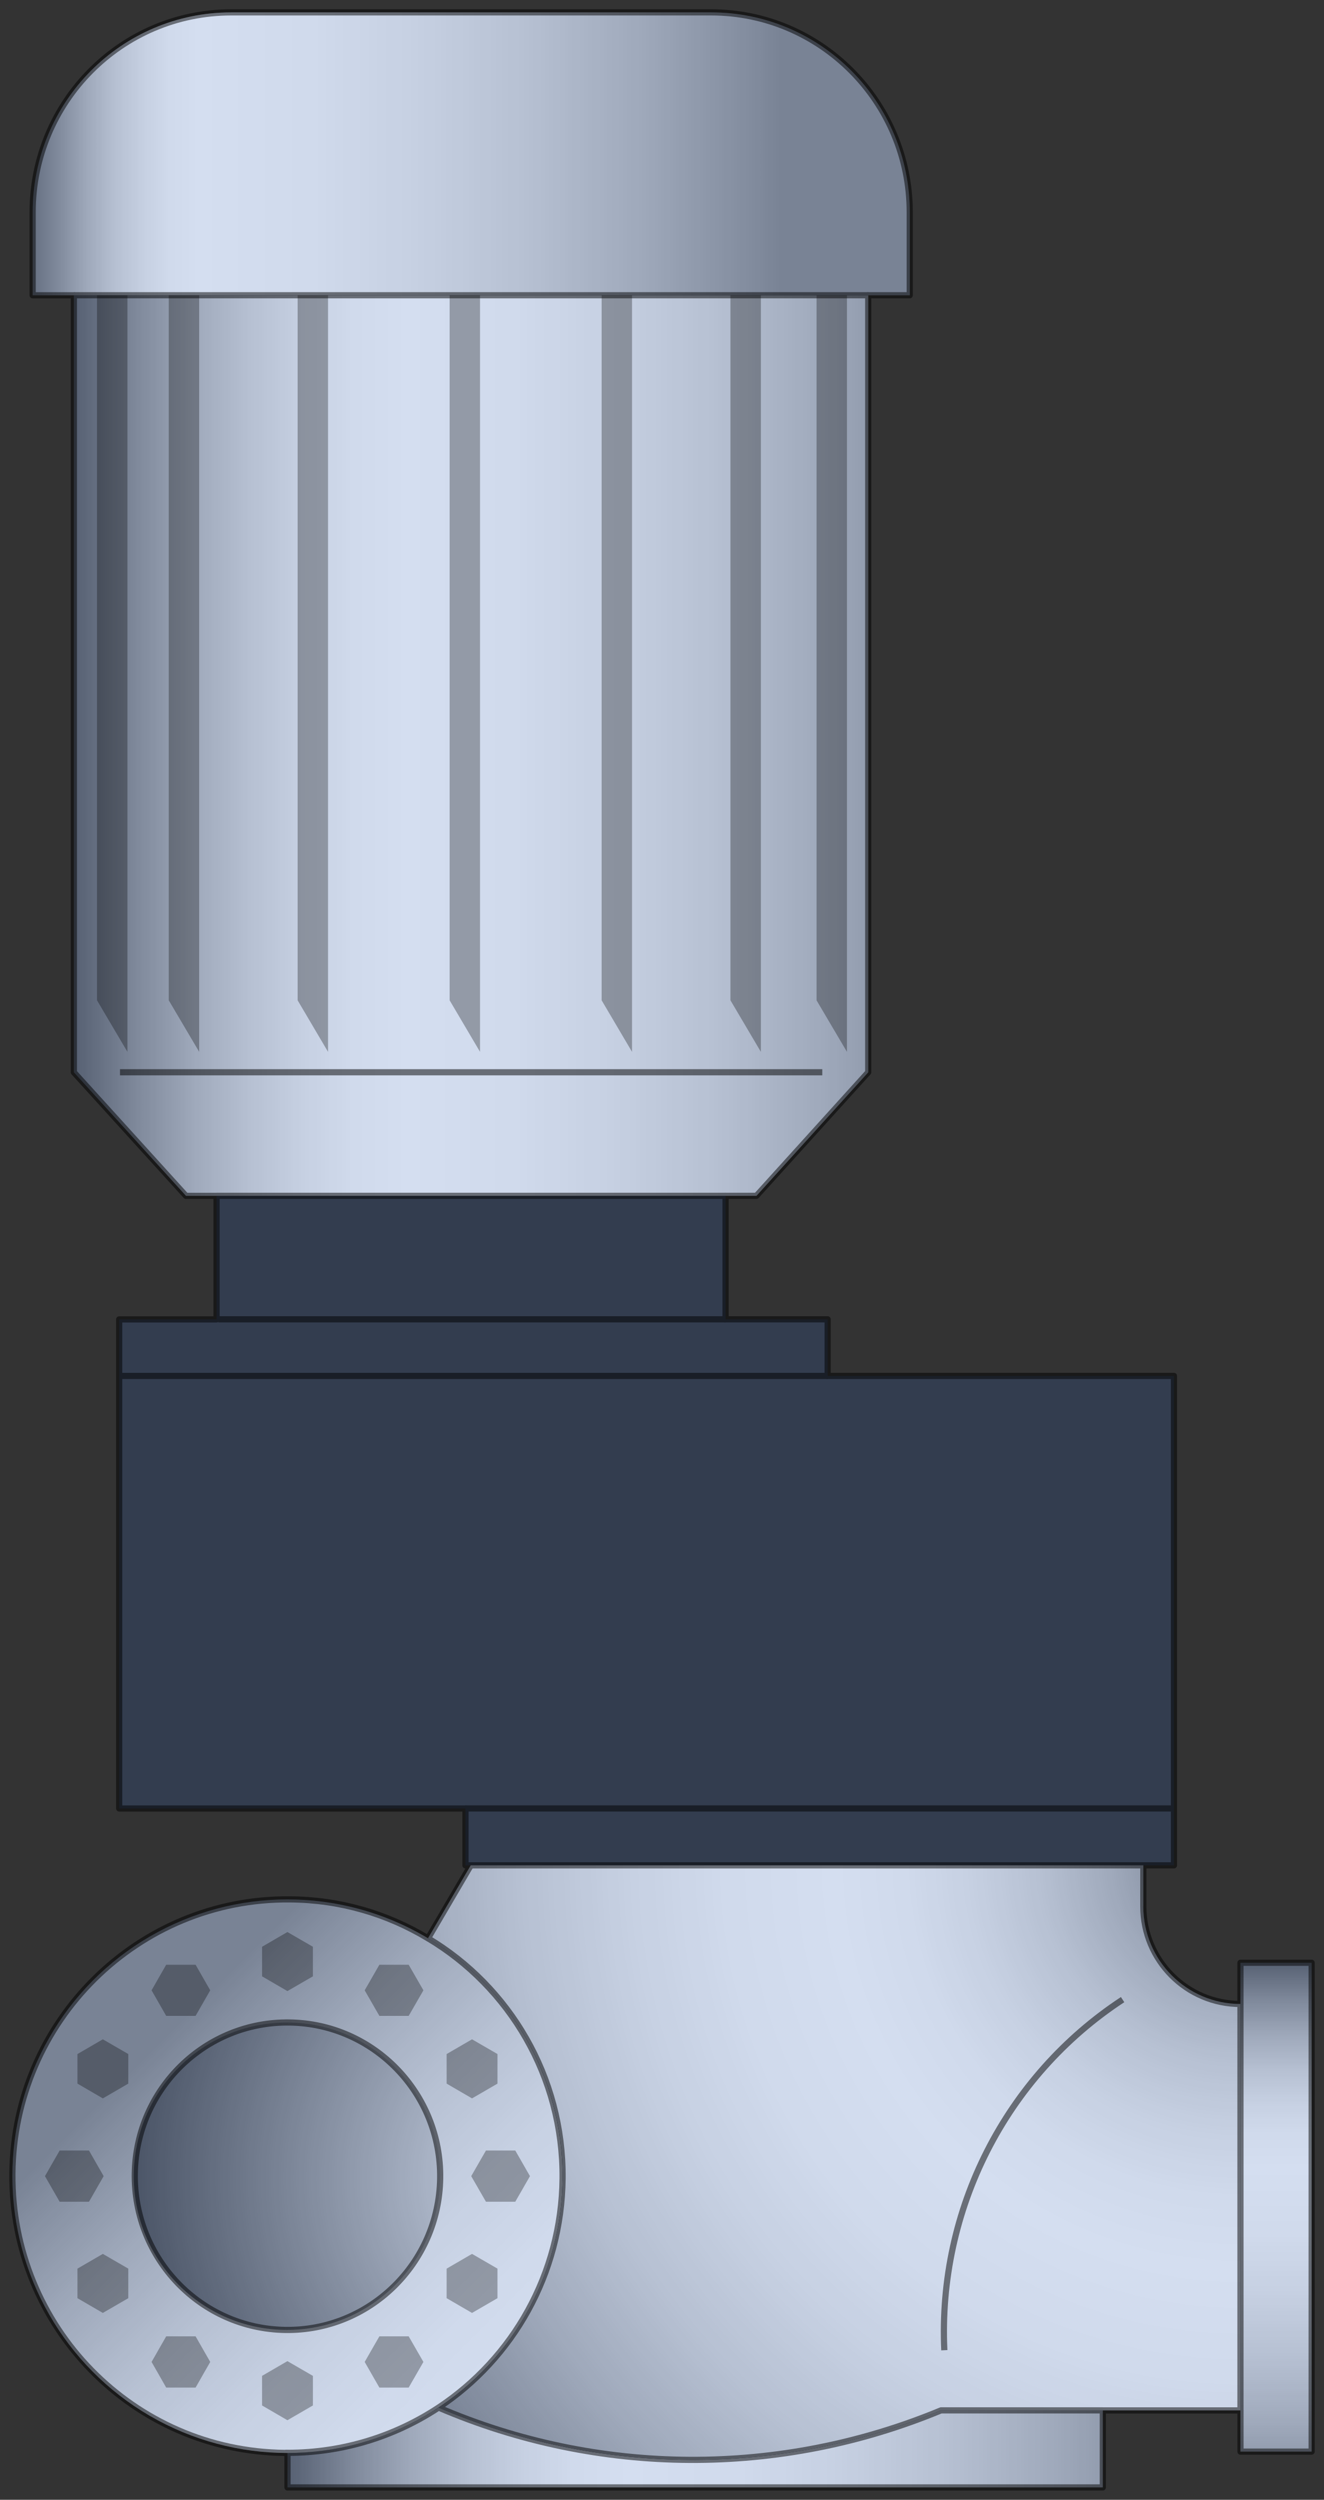 <?xml version="1.0" encoding="utf-8"?>
<!-- Generator: Adobe Illustrator 15.1.0, SVG Export Plug-In . SVG Version: 6.00 Build 0)  -->
<!DOCTYPE svg PUBLIC "-//W3C//DTD SVG 1.1//EN" "http://www.w3.org/Graphics/SVG/1.1/DTD/svg11.dtd">
<svg version="1.1" id="Layer_1" xmlns="http://www.w3.org/2000/svg" preserveAspectRatio="none"  xmlns:xlink="http://www.w3.org/1999/xlink" x="0px" y="0px"
	   viewBox="0 0 107 202" xmlns:agg="http://www.example.com" xml:space="preserve">
	 
<rect x="0" y="0" width="107" height="202" fill="#333333" stroke="none"/>
	 
<agg:params>
	<agg:param type="C" name="color" description="Color" cssAttributes="fill" classes="color"/>
	<agg:param type="F" name="saturation" description="Saturation" min="0" max="1" cssAttributes="opacity" classes="color"/>
</agg:params>

<style type="text/css" >
   <![CDATA[

	.stroke,.thin,.thick{
		stroke-linecap:butt;
		stroke-linejoin:round;
		stroke: black;
		fill:none;
		opacity:0.5;
	}

	.stroke{stroke-width:0.5;}

	.thin {stroke-width:0.25;}

	.thick {stroke-width:0.75;}
	
	.color {
		fill:#3664BF;
		opacity:0.2;
	}

      ]]>
</style>
	 
<defs>
	<linearGradient id="cyl" gradientUnits="userSpaceOnUse">
		<stop  offset="0" style="stop-color:#616161"/>
		<stop  offset="0.013" style="stop-color:#676767"/>
		<stop  offset="0.082" style="stop-color:#949494"/>
		<stop  offset="0.152" style="stop-color:#BABABA"/>
		<stop  offset="0.221" style="stop-color:#D7D7D7"/>
		<stop  offset="0.288" style="stop-color:#EBEBEB"/>
		<stop  offset="0.355" style="stop-color:#F8F8F8"/>
		<stop  offset="0.42" style="stop-color:#FCFCFC"/>
		<stop  offset="0.546" style="stop-color:#F8F8F8"/>
		<stop  offset="0.677" style="stop-color:#EBEBEB"/>
		<stop  offset="0.809" style="stop-color:#D7D7D7"/>
		<stop  offset="0.943" style="stop-color:#BABABA"/>
		<stop  offset="1" style="stop-color:#ABABAB"/>
	</linearGradient>
	
	<linearGradient id="cyl_1" xlink:href="#cyl" x1="482.473" y1="711.975" x2="548.363" y2="711.975" gradientTransform="matrix(1 0 0 1 -459.24 -514.203)"/>
	<linearGradient id="cyl_2" xlink:href="#cyl" x1="496.856" y1="662.637" x2="554.114" y2="662.637" gradientTransform="matrix(1 0 0 1 -459.24 -514.203)"/>
	<linearGradient id="cyl_3" xlink:href="#cyl" x1="468.872" y1="623.1" x2="526.127" y2="623.1" gradientTransform="matrix(1 0 0 1 -459.24 -514.203)"/>
	<linearGradient id="cyl_4" xlink:href="#cyl" x1="476.745" y1="615.825" x2="517.879" y2="615.825" gradientTransform="matrix(1 0 0 1 -459.24 -514.203)"/>
	<linearGradient id="cyl_5" xlink:href="#cyl" x1="465.213" y1="574.448" x2="529.409" y2="574.448" gradientTransform="matrix(1 0 0 1 -459.24 -514.203)"/>
	<linearGradient id="cyl_6" xlink:href="#cyl" x1="562.365" y1="672.732" x2="562.365" y2="712.305" gradientTransform="matrix(1 0 0 1 -459.24 -514.203)"/>
	
	<linearGradient id="disk_1" gradientUnits="userSpaceOnUse" x1="50.194" y1="202.808" x2="6.194" y2="158.808">
		<stop  offset="0" style="stop-color:#757575"/>
		<stop  offset="0.029" style="stop-color:#959595"/>
		<stop  offset="0.061" style="stop-color:#BABABA"/>
		<stop  offset="0.093" style="stop-color:#D7D7D7"/>
		<stop  offset="0.126" style="stop-color:#EBEBEB"/>
		<stop  offset="0.157" style="stop-color:#F8F8F8"/>
		<stop  offset="0.188" style="stop-color:#FCFCFC"/>
		<stop  offset="0.31" style="stop-color:#F8F8F8"/>
		<stop  offset="0.436" style="stop-color:#EBEBEB"/>
		<stop  offset="0.564" style="stop-color:#D7D7D7"/>
		<stop  offset="0.694" style="stop-color:#BABABA"/>
		<stop  offset="0.823" style="stop-color:#959595"/>
		<stop  offset="0.853" style="stop-color:#8B8B8B"/>
	</linearGradient>
	
	<linearGradient id="top_part_1" xlink:href="#disk_1" x1="461.998" y1="526.633" x2="532.655" y2="526.633" gradientTransform="matrix(1 0 0 1 -459.24 -514.203)"/>
	
	<radialGradient id="hole_1" cx="506.498" cy="690.227" r="34.564" gradientTransform="matrix(0.994 0 0 1 -457.744 -514.203)" gradientUnits="userSpaceOnUse">
		<stop  offset="0" style="stop-color:#FCFCFC"/>
		<stop  offset="1" style="stop-color:#545454"/>
	</radialGradient>
	
	<radialGradient id="cast_1" cx="561.298" cy="664.617" r="78.444" gradientTransform="matrix(0.994 0 0 1 -457.744 -514.203)" gradientUnits="userSpaceOnUse">
		<stop  offset="0" style="stop-color:#757575"/>
		<stop  offset="0.058" style="stop-color:#959595"/>
		<stop  offset="0.132" style="stop-color:#BABABA"/>
		<stop  offset="0.206" style="stop-color:#D7D7D7"/>
		<stop  offset="0.279" style="stop-color:#EBEBEB"/>
		<stop  offset="0.351" style="stop-color:#F8F8F8"/>
		<stop  offset="0.42" style="stop-color:#FCFCFC"/>
		<stop  offset="0.526" style="stop-color:#F8F8F8"/>
		<stop  offset="0.636" style="stop-color:#EBEBEB"/>
		<stop  offset="0.748" style="stop-color:#D7D7D7"/>
		<stop  offset="0.861" style="stop-color:#BABABA"/>
		<stop  offset="0.974" style="stop-color:#959595"/>
		<stop  offset="1" style="stop-color:#8B8B8B"/>
	</radialGradient>
	
	<linearGradient id="boss_1" gradientUnits="userSpaceOnUse" x1="468.872" y1="642.862" x2="554.115" y2="642.862" gradientTransform="matrix(1 0 0 1 -459.24 -514.203)">
		<stop  offset="0.005" style="stop-color:#757575"/>
		<stop  offset="0.029" style="stop-color:#959595"/>
		<stop  offset="0.061" style="stop-color:#BABABA"/>
		<stop  offset="0.093" style="stop-color:#D7D7D7"/>
		<stop  offset="0.126" style="stop-color:#EBEBEB"/>
		<stop  offset="0.157" style="stop-color:#F8F8F8"/>
		<stop  offset="0.188" style="stop-color:#FCFCFC"/>
		<stop  offset="0.319" style="stop-color:#F8F8F8"/>
		<stop  offset="0.455" style="stop-color:#EBEBEB"/>
		<stop  offset="0.593" style="stop-color:#D7D7D7"/>
		<stop  offset="0.732" style="stop-color:#BABABA"/>
		<stop  offset="0.872" style="stop-color:#959595"/>
		<stop  offset="0.904" style="stop-color:#8B8B8B"/>
		<stop  offset="1" style="stop-color:#FCFCFC"/>
	</linearGradient>
</defs>	 
	 
<g id="body">
	<g id="cyls">
		<path fill="url(#cyl_1)" d="M35.446,194.546c12.944,5.562,27.582,5.636,40.603,0.228h13.074v6.222H23.232v-2.793
			C27.749,198.205,31.939,196.855,35.446,194.546z"/>
		<rect x="37.616" y="146.135" fill="url(#cyl_2)"  />
		<rect x="9.632" y="106.609" fill="url(#cyl_3)"  />
		<rect x="17.505" y="96.631" fill="url(#cyl_4)"  />
		<path fill="url(#cyl_5)" d="M70.169,23.859v62.789l-9.034,9.983h-2.496H17.505h-2.474l-9.059-9.983V23.859
			C27.372,23.859,48.745,23.859,70.169,23.859z"/>
		<polygon fill="url(#cyl_6)" points="106,158.605 106,198.104 100.249,198.104 100.249,194.773 100.249,161.932 
			100.249,158.605 			"/>
	</g>
	
	<ellipse id="disk" fill="url(#disk_1)" cx="23.232" cy="175.851" rx="22.232" ry="22.365"/>
	<ellipse id="hole" fill="url(#hole_1)" cx="23.193" cy="175.852" rx="12.38" ry="12.419"/>	

	<path id="cast" fill="url(#cast_1)" d="M92.396,154.059c0,4.342,3.511,7.875,7.851,7.875v32.84H89.119H76.048
		c-13.021,5.412-27.658,5.338-40.603-0.228c5.98-3.962,9.943-10.771,10.02-18.515c0.074-8.229-4.314-15.495-10.877-19.406
		l3.457-5.895H92.4v3.326h-0.004V154.059z"/>
	
	<rect id="boss" x="9.632" y="111.184" fill="url(#boss_1)"  />
	
	<path id="top_part" fill="url(#top_part_1)" d="M73.525,17.154c0,2.236,0,4.471,0,6.706
		c-1.11,0-69.773,0-70.885,0c0-2.235,0-4.47,0-6.706C2.64,8.239,9.809,1,18.69,1c12.92,0,25.841,0,38.787,0
		C66.329,1,73.525,8.242,73.525,17.154z"/>
</g>

<path id="boundary" class="color" d="M100.249,158.605v3.328
	c-4.343,0-7.851-3.533-7.851-7.875v-3.326h2.476v-4.6v-34.949H66.887v-4.574h-8.25v-9.98h2.495l9.034-9.983V23.859
	c2.006,0,3.214,0,3.354,0c0-2.235,0-4.47,0-6.706C73.52,8.239,66.326,1,57.473,1C44.531,1,31.608,1,18.688,1
	C9.803,1,2.637,8.242,2.637,17.154c0,2.236,0,4.471,0,6.706c0.141,0,1.338,0,3.332,0v62.789l9.059,9.983h2.474v9.983h-7.87v4.57
	v34.953h27.985v4.598h0.429l-3.457,5.892c-3.281-1.981-7.09-3.122-11.179-3.147c-12.265-0.104-22.307,9.828-22.408,22.17
	c-0.101,12.371,9.766,22.455,22.057,22.559c0.048,0,0.125,0,0.174,0V201h65.891v-6.223h11.127v3.33H106v-39.504h-5.751V158.605z"/>

<g id="ribs" opacity="0.3">
	<polyline points="65.99,23.859 65.99,80.832 68.447,84.997 68.447,84.156 68.447,23.859 		"/>
	<polyline points="59.032,23.859 59.032,80.832 61.49,84.997 61.49,84.156 61.49,23.859 		"/>
	<polyline points="48.622,23.859 48.622,80.832 51.078,84.997 51.078,84.156 51.078,23.859 		"/>
	<polyline points="36.337,23.859 36.337,80.832 38.794,84.997 38.794,84.156 38.794,23.859 		"/>
	<polyline points="24.053,23.859 24.053,80.832 26.51,84.997 26.51,84.156 26.51,23.859 		"/>
	<polyline points="13.638,23.859 13.638,80.832 16.097,84.997 16.097,84.156 16.097,23.859 		"/>
	<polyline points="7.84,23.859 7.84,80.832 10.297,84.997 10.297,84.156 10.297,23.859 		"/>
</g>

<g id="nuts" opacity="0.3">
	<polygon points="40.204,165.98 38.147,164.789 36.095,165.98 36.095,168.37 38.147,169.563 40.204,168.37 		"/>
	<polygon points="42.83,175.846 41.643,173.777 39.272,173.777 38.082,175.846 39.272,177.913 41.643,177.913 		"/>
	<polygon points="33.028,192.93 34.218,190.859 33.028,188.792 30.659,188.792 29.472,190.859 30.659,192.93 		"/>
	<polygon points="23.227,195.57 25.287,194.377 25.287,191.986 23.227,190.795 21.179,191.986 21.179,194.377 		"/>
	<polygon points="13.431,192.93 15.807,192.93 16.99,190.859 15.807,188.792 13.431,188.792 12.249,190.859 		"/>
	<polygon points="6.26,185.708 8.31,186.9 10.368,185.708 10.368,183.32 8.31,182.129 6.26,183.32 		"/>
	<polygon points="3.633,175.846 4.819,177.913 7.192,177.913 8.377,175.846 7.192,173.777 4.819,173.777 		"/>
	<polygon points="6.26,165.98 6.26,168.37 8.31,169.563 10.368,168.37 10.368,165.98 8.31,164.789 		"/>
	<polygon points="13.431,158.764 12.249,160.83 13.431,162.896 15.807,162.896 16.99,160.83 15.807,158.764 		"/>
	<polygon points="33.028,158.764 30.659,158.764 29.472,160.83 30.659,162.896 33.028,162.896 34.218,160.83 		"/>
	<polygon points="40.204,185.708 40.204,183.32 38.147,182.129 36.095,183.32 36.095,185.708 38.147,186.9 		"/>
	<polygon points="23.227,156.12 21.179,157.311 21.179,159.701 23.227,160.893 25.287,159.701 25.287,157.311 		"/>
</g>

<g class="stroke">
	<path d="M76.316,189.913c-0.525-11.347,4.955-22.125,14.408-28.331"/>
	<path d="M89.122,194.773H76.048c-13.021,5.408-27.658,5.336-40.603-0.228"/>
	<line x1="100.249" y1="161.917" x2="100.249" y2="194.773"/>
	<line x1="9.632" y1="111.184" x2="66.887" y2="111.184"/>
	<line x1="37.616" y1="146.135" x2="94.874" y2="146.135"/>
	<line x1="9.696" y1="86.645" x2="66.453" y2="86.645"/>
	<line x1="17.505" y1="96.631" x2="58.639" y2="96.631"/>
	<line x1="17.646" y1="106.609" x2="58.639" y2="106.609"/>
	<line x1="5.972" y1="23.859" x2="70.169" y2="23.859"/>
	<line x1="37.616" y1="150.732" x2="92.4" y2="150.732"/>
	<path  d="M34.588,156.625
		c6.563,3.911,10.951,11.172,10.877,19.406c-0.076,7.744-4.039,14.553-10.02,18.515c-3.507,2.312-7.696,3.658-12.214,3.658
		c-0.049,0-0.126,0-0.174,0"/>
	<path d="M100.249,158.605
		v3.328c-4.343,0-7.851-3.533-7.851-7.875v-3.326h2.476v-4.6v-34.949H66.887v-4.574h-8.25v-9.98h2.495l9.034-9.983V23.859
		c2.006,0,3.214,0,3.354,0c0-2.235,0-4.47,0-6.706C73.52,8.239,66.326,1,57.473,1C44.531,1,31.608,1,18.688,1
		C9.803,1,2.637,8.242,2.637,17.154c0,2.236,0,4.471,0,6.706c0.141,0,1.338,0,3.332,0v62.789l9.059,9.983h2.474v9.983h-7.87v4.57
		v34.953h27.985v4.598h0.429l-3.457,5.892c-3.281-1.981-7.09-3.122-11.179-3.147c-12.265-0.104-22.307,9.828-22.408,22.17
		c-0.101,12.371,9.766,22.455,22.057,22.559c0.048,0,0.125,0,0.174,0V201h65.891v-6.223h11.127v3.33H106v-39.504h-5.751V158.605z
		 M23.058,188.273c-6.842-0.103-12.266-5.768-12.165-12.625c0.101-6.856,5.703-12.32,12.516-12.217
		c6.814,0.1,12.265,5.739,12.164,12.596C35.473,182.885,29.868,188.375,23.058,188.273z"/>
</g>

</svg>
